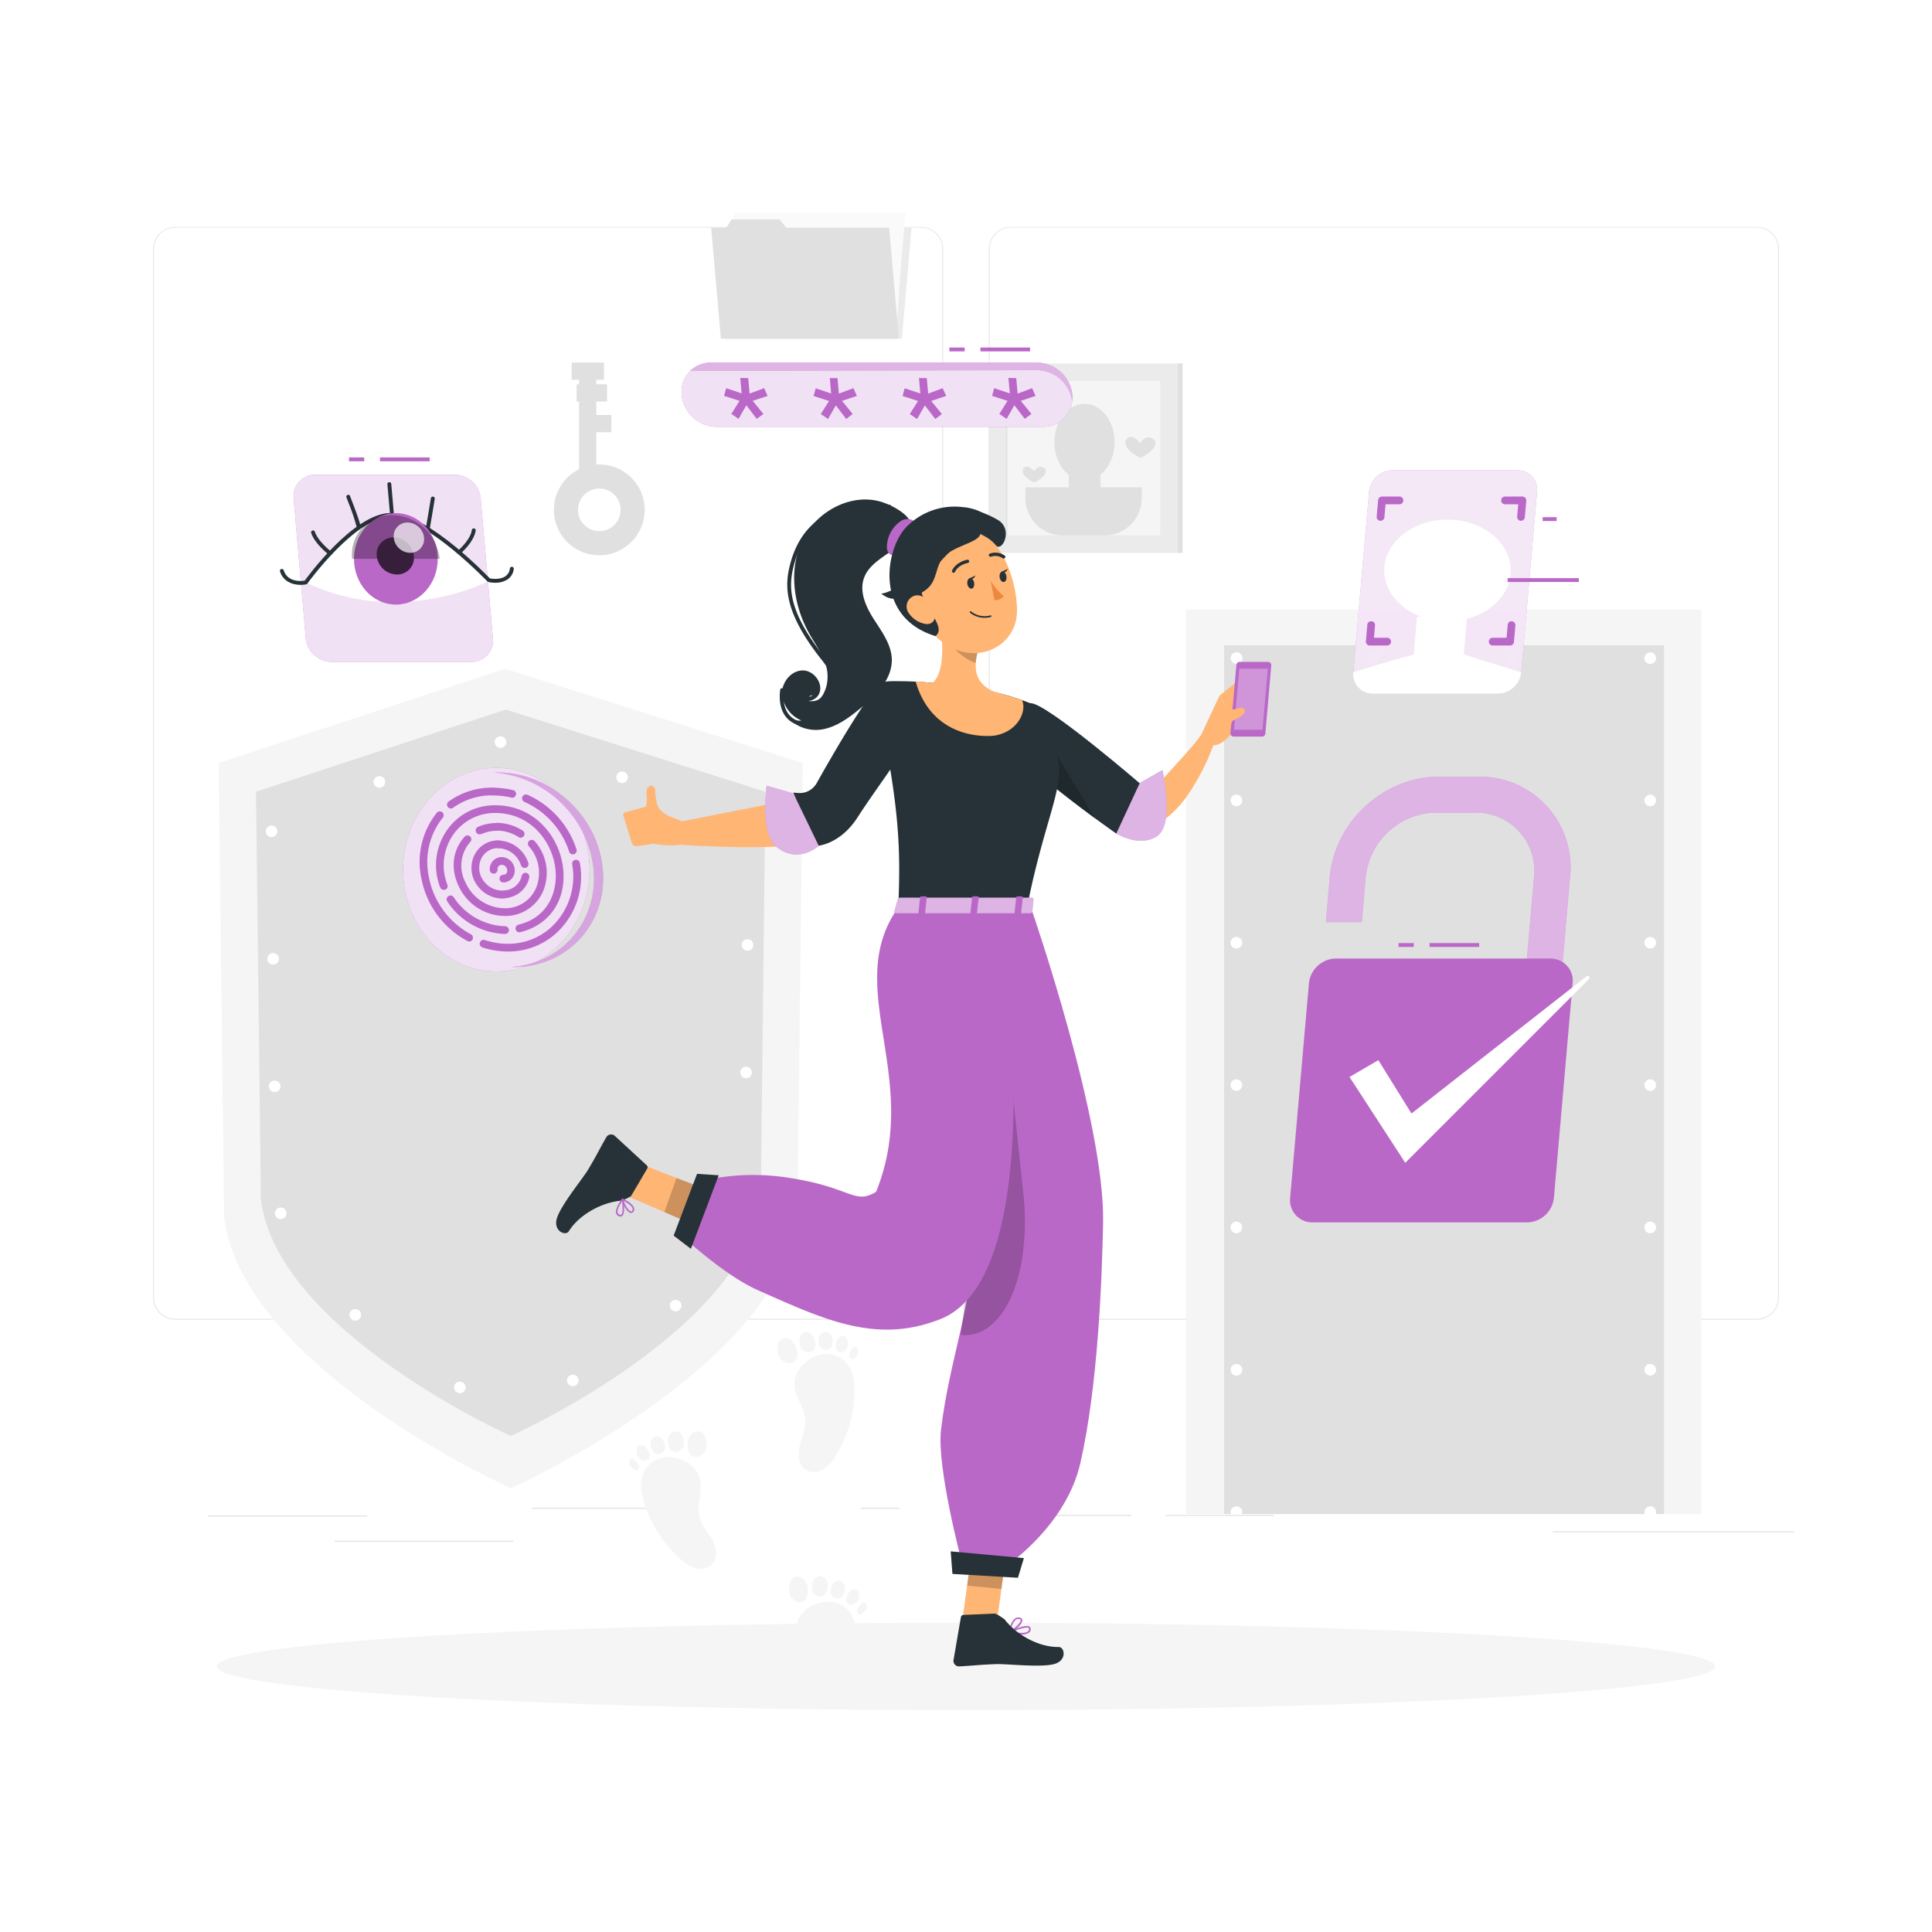 <svg class="animated" id="freepik_stories-authentication" xmlns="http://www.w3.org/2000/svg" viewBox="0 0 500 500" version="1.1" xmlns:xlink="http://www.w3.org/1999/xlink" xmlns:svgjs="http://svgjs.com/svgjs"><style>svg#freepik_stories-authentication:not(.animated) .animable {opacity: 0;}svg#freepik_stories-authentication.animated #freepik--Shadows--inject-31 {animation: 1.5s Infinite  linear floating;animation-delay: 0s;}svg#freepik_stories-authentication.animated #freepik--verification-code--inject-31 {animation: 1.5s Infinite  linear heartbeat;animation-delay: 0s;}svg#freepik_stories-authentication.animated #freepik--Verified--inject-31 {animation: 1.5s Infinite  linear wind;animation-delay: 0s;}svg#freepik_stories-authentication.animated #freepik--eye-scan--inject-31 {animation: 1.5s Infinite  linear wind;animation-delay: 0s;}svg#freepik_stories-authentication.animated #freepik--Character--inject-31 {animation: 1.5s Infinite  linear floating;animation-delay: 0s;}            @keyframes floating {                0% {                    opacity: 1;                    transform: translateY(0px);                }                50% {                    transform: translateY(-10px);                }                100% {                    opacity: 1;                    transform: translateY(0px);                }            }                    @keyframes heartbeat {                0% {                    transform: scale(1);                }                10% {                    transform: scale(1.1);                }                30% {                    transform: scale(1);                }                40% {                    transform: scale(1);                }                50% {                    transform: scale(1.1);                }                60% {                    transform: scale(1);                }                100% {                    transform: scale(1);                }            }                    @keyframes wind {                0% {                    transform: rotate( 0deg );                }                25% {                    transform: rotate( 1deg );                }                75% {                    transform: rotate( -1deg );                }            }        </style><g id="freepik--background-complete--inject-31" class="animable" style="transform-origin: 251.965px 240.575px;"><path d="M238.4,341.53H45.31a5.72,5.72,0,0,1-5.71-5.71V64.39a5.72,5.72,0,0,1,5.71-5.66H238.4a5.71,5.71,0,0,1,5.7,5.71h0V335.82A5.71,5.71,0,0,1,238.4,341.53ZM45.31,58.93a5.47,5.47,0,0,0-5.46,5.46V335.82a5.47,5.47,0,0,0,5.46,5.46H238.4a5.46,5.46,0,0,0,5.45-5.46V64.39a5.46,5.46,0,0,0-5.45-5.46Z" style="fill: rgb(230, 230, 230); transform-origin: 141.85px 200.13px;" id="elbk5vj7uzf97" class="animable"></path><path d="M454.7,341.53H261.6a5.71,5.71,0,0,1-5.7-5.71V64.39a5.71,5.71,0,0,1,5.7-5.66H454.7a5.71,5.71,0,0,1,5.7,5.66V335.82A5.71,5.71,0,0,1,454.7,341.53ZM261.6,58.93a5.46,5.46,0,0,0-5.45,5.46V335.82a5.46,5.46,0,0,0,5.45,5.46H454.7a5.48,5.48,0,0,0,5.47-5.46V64.39a5.48,5.48,0,0,0-5.47-5.46Z" style="fill: rgb(230, 230, 230); transform-origin: 358.15px 200.13px;" id="elrppk2qu17qr" class="animable"></path><path d="M207.75,197.46,206.38,315c-4.84,39.11-74.17,70.16-74.17,70.16S62.87,354.14,58,315L56.59,197.46l74.1-24.39Z" style="fill: rgb(245, 245, 245); transform-origin: 132.17px 279.115px;" id="el1opfnq2htjm" class="animable"></path><path d="M198.08,204.9l-1.19,105.54c-4.22,34.11-64.69,61.19-64.69,61.19s-60.47-27.08-64.68-61.19L66.25,204.9l64.63-21.27Z" style="fill: rgb(224, 224, 224); transform-origin: 132.165px 277.63px;" id="elfxgakxwn0os" class="animable"></path><path d="M193.84,211.56l-1.12,96.89c-4,32-60.65,57.36-60.65,57.36s-56.69-25.39-60.64-57.36l-1.19-96.89,60.59-19.94Z" style="fill: none; stroke: rgb(255, 255, 255); stroke-linecap: round; stroke-linejoin: round; stroke-width: 3px; stroke-dasharray: 0, 33; transform-origin: 132.04px 278.715px;" id="eldxtrjynfk2q" class="animable"></path><rect x="306.94" y="157.79" width="133.38" height="234.04" style="fill: rgb(245, 245, 245); transform-origin: 373.63px 274.81px;" id="elxpe18t33iw" class="animable"></rect><rect x="316.8" y="166.99" width="113.85" height="224.84" style="fill: rgb(224, 224, 224); transform-origin: 373.725px 279.41px;" id="elqjcmi16i63" class="animable"></rect><path d="M320,392.83a1.43,1.43,0,0,1-.58-.12,1.39,1.39,0,0,1-.48-.32,1.33,1.33,0,0,1-.33-.49,1.56,1.56,0,0,1-.11-.57,1.5,1.5,0,0,1,1.79-1.47l.28.08.26.14a2.11,2.11,0,0,1,.23.19,1,1,0,0,1,.18.23,1.08,1.08,0,0,1,.14.26,1.31,1.31,0,0,1,.09.28,1.36,1.36,0,0,1,0,.29,1.39,1.39,0,0,1-.12.57,1.43,1.43,0,0,1-.32.49A1.52,1.52,0,0,1,320,392.83Z" style="fill: rgb(255, 255, 255); transform-origin: 319.989px 391.331px;" id="el8qn1sxyf8ep" class="animable"></path><path d="M318.48,354.49A1.5,1.5,0,0,1,320,353h0a1.5,1.5,0,0,1,1.5,1.5h0A1.5,1.5,0,0,1,320,356h0A1.5,1.5,0,0,1,318.48,354.49Zm0-36.83a1.5,1.5,0,0,1,1.5-1.5h0a1.5,1.5,0,0,1,1.5,1.5h0a1.5,1.5,0,0,1-1.5,1.5h0A1.5,1.5,0,0,1,318.48,317.66Zm0-36.84a1.5,1.5,0,0,1,1.5-1.5h0a1.5,1.5,0,0,1,1.5,1.5h0a1.5,1.5,0,0,1-1.5,1.5h0A1.5,1.5,0,0,1,318.48,280.82Zm0-36.84a1.5,1.5,0,0,1,1.5-1.5h0a1.5,1.5,0,0,1,1.5,1.5h0a1.5,1.5,0,0,1-1.5,1.5h0A1.5,1.5,0,0,1,318.48,244Zm0-36.83a1.5,1.5,0,0,1,1.5-1.5h0a1.5,1.5,0,0,1,1.5,1.5h0a1.5,1.5,0,0,1-1.5,1.5h0A1.5,1.5,0,0,1,318.48,207.15Z" style="fill: rgb(255, 255, 255); transform-origin: 319.99px 280.825px;" id="elgdc4n5wyefa" class="animable"></path><path d="M320,171.81a1.48,1.48,0,0,1-1.06-.44,1.06,1.06,0,0,1-.19-.23,2,2,0,0,1-.14-.25,1,1,0,0,1-.08-.29,1.36,1.36,0,0,1,0-.29,1.52,1.52,0,0,1,.44-1.06,1.37,1.37,0,0,1,.22-.19,1.26,1.26,0,0,1,.26-.13,1.52,1.52,0,0,1,.28-.09,1.47,1.47,0,0,1,.59,0,1.52,1.52,0,0,1,.28.09,1.26,1.26,0,0,1,.26.13,2.11,2.11,0,0,1,.23.19,1.52,1.52,0,0,1,.44,1.06,1.36,1.36,0,0,1,0,.29,1.61,1.61,0,0,1-.09.29,1.23,1.23,0,0,1-.14.25,1,1,0,0,1-.18.23A1.52,1.52,0,0,1,320,171.81Z" style="fill: rgb(255, 255, 255); transform-origin: 320.03px 170.31px;" id="elwrhhm524wl" class="animable"></path><path d="M389.88,170.31a1.5,1.5,0,0,1,1.5-1.5h0a1.5,1.5,0,0,1,1.5,1.5h0a1.5,1.5,0,0,1-1.5,1.5h0A1.5,1.5,0,0,1,389.88,170.31Zm-35.7,0a1.5,1.5,0,0,1,1.5-1.5h0a1.5,1.5,0,0,1,1.5,1.5h0a1.5,1.5,0,0,1-1.5,1.5h0A1.5,1.5,0,0,1,354.18,170.31Z" style="fill: rgb(255, 255, 255); transform-origin: 373.53px 170.31px;" id="elmm0dic2mqa" class="animable"></path><path d="M427.08,171.81a1.43,1.43,0,0,1-.29,0l-.28-.08-.26-.14a2.11,2.11,0,0,1-.23-.19,1.5,1.5,0,0,1-.44-1.06,1.52,1.52,0,0,1,.44-1.06,1.3,1.3,0,0,1,.23-.18.94.94,0,0,1,.26-.14,1.31,1.31,0,0,1,.28-.09,1.47,1.47,0,0,1,.59,0l.28.09a.89.89,0,0,1,.25.14,1,1,0,0,1,.23.18,1.52,1.52,0,0,1,.44,1.06,1.5,1.5,0,0,1-.44,1.06,1.45,1.45,0,0,1-.23.19,2,2,0,0,1-.25.14l-.28.08A1.53,1.53,0,0,1,427.08,171.81Z" style="fill: rgb(255, 255, 255); transform-origin: 427.08px 170.329px;" id="el6jt766ug70l" class="animable"></path><path d="M425.58,354.49a1.5,1.5,0,0,1,1.5-1.5h0a1.5,1.5,0,0,1,1.5,1.5h0a1.5,1.5,0,0,1-1.5,1.5h0A1.5,1.5,0,0,1,425.58,354.49Zm0-36.83a1.5,1.5,0,0,1,1.5-1.5h0a1.5,1.5,0,0,1,1.5,1.5h0a1.5,1.5,0,0,1-1.5,1.5h0A1.5,1.5,0,0,1,425.58,317.66Zm0-36.84a1.5,1.5,0,0,1,1.5-1.5h0a1.5,1.5,0,0,1,1.5,1.5h0a1.5,1.5,0,0,1-1.5,1.5h0A1.5,1.5,0,0,1,425.58,280.82Zm0-36.84a1.5,1.5,0,0,1,1.5-1.5h0a1.5,1.5,0,0,1,1.5,1.5h0a1.5,1.5,0,0,1-1.5,1.5h0A1.5,1.5,0,0,1,425.58,244Zm0-36.83a1.5,1.5,0,0,1,1.5-1.5h0a1.5,1.5,0,0,1,1.5,1.5h0a1.5,1.5,0,0,1-1.5,1.5h0A1.5,1.5,0,0,1,425.58,207.15Z" style="fill: rgb(255, 255, 255); transform-origin: 427.08px 280.82px;" id="eldf80i4pfgs7" class="animable"></path><path d="M427.08,392.83a1.5,1.5,0,0,1-1.06-2.56,2.11,2.11,0,0,1,.23-.19l.26-.14.28-.08a1.47,1.47,0,0,1,.59,0l.28.08a2,2,0,0,1,.25.14,1.45,1.45,0,0,1,.23.19,1.5,1.5,0,0,1,.44,1.06,1.46,1.46,0,0,1-.44,1.06A1.5,1.5,0,0,1,427.08,392.83Z" style="fill: rgb(255, 255, 255); transform-origin: 427.081px 391.33px;" id="ely4utr8rffcm" class="animable"></path><rect x="53.79" y="392.21" width="41.21" height="0.25" style="fill: rgb(224, 224, 224); transform-origin: 74.395px 392.335px;" id="elrabps3anyc" class="animable"></rect><rect x="137.67" y="390.21" width="41.33" height="0.25" style="fill: rgb(224, 224, 224); transform-origin: 158.335px 390.335px;" id="eljq2whqgn3fm" class="animable"></rect><rect x="222.78" y="390.21" width="10" height="0.25" style="fill: rgb(224, 224, 224); transform-origin: 227.78px 390.335px;" id="eliwrhg476ues" class="animable"></rect><rect x="86.58" y="398.75" width="46.25" height="0.25" style="fill: rgb(224, 224, 224); transform-origin: 109.705px 398.875px;" id="elvclsa3hvbyn" class="animable"></rect><rect x="271.2" y="392.08" width="21.6" height="0.25" style="fill: rgb(224, 224, 224); transform-origin: 282px 392.205px;" id="elgjwpw4974oo" class="animable"></rect><rect x="301.7" y="392.08" width="27.93" height="0.25" style="fill: rgb(224, 224, 224); transform-origin: 315.665px 392.205px;" id="el0qnywwucsroc" class="animable"></rect><rect x="401.89" y="396.31" width="62.44" height="0.25" style="fill: rgb(224, 224, 224); transform-origin: 433.11px 396.435px;" id="ela1tk4lam3y" class="animable"></rect><polygon points="233.41 87.65 187.34 87.65 189.86 58.94 235.92 58.94 233.41 87.65" style="fill: rgb(235, 235, 235); transform-origin: 211.63px 73.295px;" id="elb5pblav37rp" class="animable"></polygon><polygon points="234.34 55.04 233.08 70.03 231.82 88.05 187.52 88.05 190.04 55.04 234.34 55.04" style="fill: rgb(250, 250, 250); transform-origin: 210.93px 71.545px;" id="elpcnjedfbww" class="animable"></polygon><polygon points="230.11 58.94 232.62 87.65 186.56 87.65 184.04 58.94 187.96 58.94 189.32 56.78 201.73 56.78 203.51 58.94 230.11 58.94" style="fill: rgb(224, 224, 224); transform-origin: 208.33px 72.215px;" id="elrwwojte3x98" class="animable"></polygon><rect x="255.79" y="94.06" width="49.02" height="49.02" style="fill: rgb(235, 235, 235); transform-origin: 280.3px 118.57px;" id="elvip0j3gr5z" class="animable"></rect><rect x="304.81" y="94.06" width="1.25" height="49.02" style="fill: rgb(224, 224, 224); transform-origin: 305.435px 118.57px;" id="el0pgvgf83qce" class="animable"></rect><rect x="260.31" y="98.6" width="39.96" height="39.96" style="fill: rgb(245, 245, 245); transform-origin: 280.29px 118.58px;" id="els9gj31w7fo" class="animable"></rect><rect x="260.32" y="98.6" width="0.37" height="39.96" style="fill: rgb(224, 224, 224); transform-origin: 260.505px 118.58px;" id="el4jzsp8atpu4" class="animable"></rect><ellipse cx="280.67" cy="114.43" rx="7.79" ry="9.92" style="fill: rgb(224, 224, 224); transform-origin: 280.67px 114.43px;" id="el71t0kdxvcvv" class="animable"></ellipse><g id="elrxiod0prbn"><rect x="276.6" y="121.15" width="8.21" height="8.21" style="fill: rgb(224, 224, 224); transform-origin: 280.705px 125.255px; transform: rotate(180deg);" class="animable"></rect></g><g id="elh5broacz2c"><path d="M265.4,126.12h30.08a0,0,0,0,1,0,0v2.8a9.64,9.64,0,0,1-9.64,9.64H275a9.64,9.64,0,0,1-9.64-9.64v-2.8A0,0,0,0,1,265.4,126.12Z" style="fill: rgb(224, 224, 224); transform-origin: 280.42px 132.34px; transform: rotate(180deg);" class="animable"></path></g><path d="M264.64,121.88c0,1.63,3,3,3,3s3-1.33,3-3c0-.78-1.08-1.22-1.79-1A2.18,2.18,0,0,0,267.6,122a3.87,3.87,0,0,0-1.47-1.2A1.12,1.12,0,0,0,264.64,121.88Z" style="fill: rgb(224, 224, 224); transform-origin: 267.64px 122.809px;" id="elfc3mzi2oaic" class="animable"></path><path d="M291.26,114.59c0,2.15,3.89,3.89,3.89,3.89s3.89-1.74,3.89-3.89c0-1-1.44-1.59-2.35-1.33a2.84,2.84,0,0,0-1.54,1.48,5.26,5.26,0,0,0-1.93-1.58A1.47,1.47,0,0,0,291.26,114.59Z" style="fill: rgb(224, 224, 224); transform-origin: 295.15px 115.778px;" id="elo92uqyn67v" class="animable"></path><path d="M205.71,359.32c.46,2.89,2.55,5.38,2.71,8.3.13,2.29-.94,4.44-1.47,6.67s-.27,5,1.68,6.18a4.48,4.48,0,0,0,4.52-.27,10.26,10.26,0,0,0,3.15-3.49,32.46,32.46,0,0,0,4.85-16.48c0-2.45-.25-5.05-1.69-7C215,347,204.57,352.12,205.71,359.32Z" style="fill: rgb(245, 245, 245); transform-origin: 213.387px 365.694px;" id="ellbbnhis1yop" class="animable"></path><path d="M202,351.67a3.2,3.2,0,0,0,1.61.95,2.32,2.32,0,0,0,2.21-.43,2.61,2.61,0,0,0,.5-2.11,5,5,0,0,0-.91-2.56,2.78,2.78,0,0,0-2.36-1.15,2,2,0,0,0-1.82,1.74A6.11,6.11,0,0,0,202,351.67Z" style="fill: rgb(245, 245, 245); transform-origin: 203.788px 349.551px;" id="eltd16ofpluoh" class="animable"></path><path d="M210.31,345.66a1.92,1.92,0,0,0-1.94-.85,1.87,1.87,0,0,0-1.44,1.54,5.54,5.54,0,0,0,0,.73,5.82,5.82,0,0,0,.13,1.17,2.27,2.27,0,0,0,.51,1,2.39,2.39,0,0,0,1.25.64,1.86,1.86,0,0,0,1.67-.42,2.35,2.35,0,0,0,.52-1.75A3.72,3.72,0,0,0,210.31,345.66Z" style="fill: rgb(245, 245, 245); transform-origin: 208.971px 347.362px;" id="el0wgs3vggu11c" class="animable"></path><path d="M214.94,345.41a1.43,1.43,0,0,0-1.75-.66,2.08,2.08,0,0,0-1.24,1.51c0,.22-.06.44-.07.66A4.28,4.28,0,0,0,212,348a1.65,1.65,0,0,0,.52.9,1.84,1.84,0,0,0,1,.42,1.66,1.66,0,0,0,1.33-.43,2.41,2.41,0,0,0,.6-1.6A3,3,0,0,0,214.94,345.41Z" style="fill: rgb(245, 245, 245); transform-origin: 213.668px 346.997px;" id="elgl2u3elnbdo" class="animable"></path><path d="M219.07,346.37c-.49-.73-1-.78-1.56-.47a2.63,2.63,0,0,0-1,1.49,3.64,3.64,0,0,0-.12.59,3.1,3.1,0,0,0,0,1,1.27,1.27,0,0,0,.52.79,1.35,1.35,0,0,0,.83.2,1.61,1.61,0,0,0,1-.47,2.57,2.57,0,0,0,.67-1.43A2.41,2.41,0,0,0,219.07,346.37Z" style="fill: rgb(245, 245, 245); transform-origin: 217.897px 347.847px;" id="el0jr3czm1lajv" class="animable"></path><path d="M219.88,350.42a1.6,1.6,0,0,0,0,.72.75.75,0,0,0,.43.56,1.06,1.06,0,0,0,1.1-.42,2.57,2.57,0,0,0,.63-1.08,1.57,1.57,0,0,0-.15-1.22C221,347.53,220,349.7,219.88,350.42Z" style="fill: rgb(245, 245, 245); transform-origin: 220.97px 350.109px;" id="elve307gnx52" class="animable"></path><path d="M220.69,426.11c.67-2.36,1.06-4.95.17-7.24-2.75-7.13-14.11-4.86-14.86,2.4Z" style="fill: rgb(245, 245, 245); transform-origin: 213.689px 420.322px;" id="elr0h4in4bcd" class="animable"></path><path d="M204.42,412.93a3.19,3.19,0,0,0,1.32,1.33,2.31,2.31,0,0,0,2.24.15,2.63,2.63,0,0,0,1-1.91,5,5,0,0,0-.22-2.7,2.81,2.81,0,0,0-2-1.73,2,2,0,0,0-2.2,1.21A6.17,6.17,0,0,0,204.42,412.93Z" style="fill: rgb(245, 245, 245); transform-origin: 206.641px 411.335px;" id="elx06jzosnhn" class="animable"></path><path d="M214,409.24a1.94,1.94,0,0,0-1.66-1.32,1.89,1.89,0,0,0-1.79,1.12,5.78,5.78,0,0,0-.22.7,5.51,5.51,0,0,0-.18,1.16,2.2,2.2,0,0,0,.23,1.13,2.42,2.42,0,0,0,1,.93,1.82,1.82,0,0,0,1.71,0,2.36,2.36,0,0,0,1-1.55A3.84,3.84,0,0,0,214,409.24Z" style="fill: rgb(245, 245, 245); transform-origin: 212.175px 410.546px;" id="elb7sdb2r5629" class="animable"></path><path d="M218.5,410.19A1.44,1.44,0,0,0,217,409.1a2.11,2.11,0,0,0-1.59,1.15,6.44,6.44,0,0,0-.24.61,4.07,4.07,0,0,0-.2,1.05,1.69,1.69,0,0,0,.26,1,1.81,1.81,0,0,0,.9.67,1.64,1.64,0,0,0,1.4-.08,2.4,2.4,0,0,0,1-1.38A3,3,0,0,0,218.5,410.19Z" style="fill: rgb(245, 245, 245); transform-origin: 216.821px 411.398px;" id="elydjzfkulv7c" class="animable"></path><path d="M222.24,412.18c-.28-.84-.81-1-1.38-.86a2.66,2.66,0,0,0-1.38,1.17,5.42,5.42,0,0,0-.27.54,3.07,3.07,0,0,0-.22.94,1.28,1.28,0,0,0,.29.89,1.33,1.33,0,0,0,.75.41,1.55,1.55,0,0,0,1.09-.19,2.58,2.58,0,0,0,1-1.21A2.4,2.4,0,0,0,222.24,412.18Z" style="fill: rgb(245, 245, 245); transform-origin: 220.664px 413.287px;" id="el0ur9b1mb6oll" class="animable"></path><path d="M222,416.3a1.58,1.58,0,0,0-.21.69.77.77,0,0,0,.27.65,1.06,1.06,0,0,0,1.17-.12,2.68,2.68,0,0,0,.89-.88,1.59,1.59,0,0,0,.17-1.22C223.77,413.79,222.32,415.65,222,416.3Z" style="fill: rgb(245, 245, 245); transform-origin: 223.065px 416.265px;" id="el8p4qobtim7o" class="animable"></path><path d="M181.27,383.66c.37,2.91-1,5.88-.3,8.73.51,2.23,2.14,4,3.26,6s1.65,4.72.09,6.4a4.46,4.46,0,0,1-4.41,1,10.49,10.49,0,0,1-4-2.49,32.45,32.45,0,0,1-9.22-14.49c-.72-2.35-1.16-4.92-.32-7.23C169,374.39,180.38,376.43,181.27,383.66Z" style="fill: rgb(245, 245, 245); transform-origin: 175.603px 391.552px;" id="el4g4rwcxlxd7" class="animable"></path><path d="M182.68,375.3a3.15,3.15,0,0,1-1.28,1.35,2.29,2.29,0,0,1-2.24.2,2.59,2.59,0,0,1-1.07-1.89,5.09,5.09,0,0,1,.16-2.71,2.81,2.81,0,0,1,2-1.76,2,2,0,0,1,2.23,1.16C182.76,372.58,183.11,374.39,182.68,375.3Z" style="fill: rgb(245, 245, 245); transform-origin: 180.429px 373.752px;" id="elvey0xkeg5gi" class="animable"></path><path d="M173.07,371.81a1.94,1.94,0,0,1,1.63-1.36,1.89,1.89,0,0,1,1.81,1.09,5,5,0,0,1,.24.69,5.42,5.42,0,0,1,.2,1.15,2.14,2.14,0,0,1-.21,1.14,2.34,2.34,0,0,1-1,1,1.82,1.82,0,0,1-1.71.07,2.36,2.36,0,0,1-1-1.54A3.72,3.72,0,0,1,173.07,371.81Z" style="fill: rgb(245, 245, 245); transform-origin: 174.918px 373.109px;" id="eln8nemui3hf" class="animable"></path><path d="M168.55,372.85a1.43,1.43,0,0,1,1.5-1.12,2.11,2.11,0,0,1,1.61,1.11,5.22,5.22,0,0,1,.25.61,4.1,4.1,0,0,1,.23,1.05,1.73,1.73,0,0,1-.25,1,1.81,1.81,0,0,1-.88.69,1.63,1.63,0,0,1-1.4-.05,2.37,2.37,0,0,1-1-1.36A3,3,0,0,1,168.55,372.85Z" style="fill: rgb(245, 245, 245); transform-origin: 170.281px 374.025px;" id="el9gwxdauk1ui" class="animable"></path><path d="M164.85,374.92c.27-.84.79-1,1.37-.89a2.66,2.66,0,0,1,1.4,1.15,4.6,4.6,0,0,1,.28.53,2.72,2.72,0,0,1,.24.93,1.24,1.24,0,0,1-.27.9,1.32,1.32,0,0,1-.74.42,1.57,1.57,0,0,1-1.1-.16,2.63,2.63,0,0,1-1.05-1.19A2.41,2.41,0,0,1,164.85,374.92Z" style="fill: rgb(245, 245, 245); transform-origin: 166.45px 375.998px;" id="elkzq85r9rykf" class="animable"></path><path d="M165.19,379a1.76,1.76,0,0,1,.23.69.79.79,0,0,1-.26.66,1.09,1.09,0,0,1-1.18-.1,2.56,2.56,0,0,1-.9-.86,1.55,1.55,0,0,1-.19-1.22C163.36,376.56,164.85,378.39,165.19,379Z" style="fill: rgb(245, 245, 245); transform-origin: 164.132px 379.001px;" id="el2jstqocfnrk" class="animable"></path><path d="M156.73,143.59a11.75,11.75,0,1,1,10-13.27A11.77,11.77,0,0,1,156.73,143.59Zm-2.38-17.1a5.51,5.51,0,1,0,6.21,4.7A5.52,5.52,0,0,0,154.35,126.49Z" style="fill: rgb(224, 224, 224); transform-origin: 155.093px 131.954px;" id="elzy1l19url7n" class="animable"></path><g id="elgyzelwgddb8"><rect x="149.86" y="97.09" width="4.46" height="28.69" style="fill: rgb(224, 224, 224); transform-origin: 152.09px 111.435px; transform: rotate(-7.95deg);" class="animable"></rect></g><g id="elzqve5h0dyv"><rect x="147.94" y="93.82" width="8.37" height="4.46" style="fill: rgb(224, 224, 224); transform-origin: 152.125px 96.05px; transform: rotate(-8.049deg);" class="animable"></rect></g><g id="elnglxm4j8tjo"><rect x="149.23" y="99.46" width="7.87" height="4.46" style="fill: rgb(224, 224, 224); transform-origin: 153.165px 101.69px; transform: rotate(-7.94deg);" class="animable"></rect></g><g id="elsfplavcnmg"><rect x="151.36" y="107.4" width="6.87" height="4.46" style="fill: rgb(224, 224, 224); transform-origin: 154.795px 109.63px; transform: rotate(-7.94deg);" class="animable"></rect></g></g><g id="freepik--Shadows--inject-31" class="animable" style="transform-origin: 250px 431.27px;"><g id="freepik--Shadow--inject-214--inject-31" class="animable" style="transform-origin: 250px 431.27px;"><ellipse id="freepik--path--inject-214--inject-31" cx="250" cy="431.27" rx="193.89" ry="11.32" style="fill: rgb(245, 245, 245); transform-origin: 250px 431.27px;" class="animable"></ellipse></g></g><g id="freepik--Fingerprint--inject-31" class="animable" style="transform-origin: 128.44px 225.06px;"><g id="el74l8psnssrk"><ellipse cx="128.44" cy="225.06" rx="24.14" ry="26.34" style="fill: rgb(186, 104, 200); transform-origin: 128.44px 225.06px; transform: rotate(-46.25deg);" class="animable"></ellipse></g><g id="elwv4zzv8myc"><g style="opacity: 0.8; transform-origin: 128.44px 225.06px;" class="animable"><g id="elwmezbp6m7lb"><ellipse cx="128.44" cy="225.06" rx="24.14" ry="26.34" style="fill: rgb(255, 255, 255); transform-origin: 128.44px 225.06px; transform: rotate(-46.25deg);" class="animable"></ellipse></g></g></g><path d="M116.69,209.24a1,1,0,0,1-.6-1.8,19.21,19.21,0,0,1,11.57-3.6h0a1,1,0,0,1,0,2h0a17.18,17.18,0,0,0-10.37,3.2A1,1,0,0,1,116.69,209.24Z" style="fill: rgb(186, 104, 200); transform-origin: 122.175px 206.538px;" id="elwagh6jfik7" class="animable"></path><path d="M121.42,243.64a1,1,0,0,1-.47-.12,23.3,23.3,0,0,1-11.9-16.18,20.37,20.37,0,0,1,4-17,1,1,0,0,1,1.54,1.28A18.39,18.39,0,0,0,111,227a21.37,21.37,0,0,0,10.88,14.8,1,1,0,0,1-.47,1.88Z" style="fill: rgb(186, 104, 200); transform-origin: 115.5px 226.829px;" id="elqkj6c8gcbmd" class="animable"></path><path d="M131.43,246.25a21.6,21.6,0,0,1-6.59-1.06,1,1,0,0,1,.62-1.91c6.15,2,12.29.88,16.84-3a17.92,17.92,0,0,0,5.78-16.6,1,1,0,1,1,2-.32,19.83,19.83,0,0,1-6.45,18.43A18.44,18.44,0,0,1,131.43,246.25Z" style="fill: rgb(186, 104, 200); transform-origin: 137.271px 234.377px;" id="elxc39ci5vq2" class="animable"></path><path d="M148.25,221.12a1,1,0,0,1-.95-.7,21.31,21.31,0,0,0-11.58-12.89,1,1,0,0,1,.8-1.84,23.34,23.34,0,0,1,12.68,14.12,1,1,0,0,1-.64,1.26A1.18,1.18,0,0,1,148.25,221.12Z" style="fill: rgb(186, 104, 200); transform-origin: 142.184px 213.364px;" id="eln2uauuoyl08" class="animable"></path><path d="M132.49,206.4a.85.85,0,0,1-.23,0,20.33,20.33,0,0,0-4.59-.53,1,1,0,0,1-1-1,1,1,0,0,1,1-1h0a22.05,22.05,0,0,1,5,.59,1,1,0,0,1-.23,2Z" style="fill: rgb(186, 104, 200); transform-origin: 130.116px 205.168px;" id="elny19u7kr1" class="animable"></path><path d="M114.85,230.29a1,1,0,0,1-.94-.65,15.87,15.87,0,0,1,1.76-14.78,15,15,0,0,1,12.52-6.46h0a1,1,0,0,1,0,2h0A13.09,13.09,0,0,0,117.3,216,13.93,13.93,0,0,0,115.79,229a1,1,0,0,1-.59,1.28A1.07,1.07,0,0,1,114.85,230.29Z" style="fill: rgb(186, 104, 200); transform-origin: 121.014px 219.349px;" id="elqjms7qzh1mb" class="animable"></path><path d="M130.71,241.71h0a18.63,18.63,0,0,1-15-8.47,1,1,0,0,1,1.67-1.09,16.62,16.62,0,0,0,13.33,7.56,1,1,0,0,1,0,2Z" style="fill: rgb(186, 104, 200); transform-origin: 123.648px 236.734px;" id="el3btvrcuaua5" class="animable"></path><path d="M134.45,241.28a1,1,0,0,1-1-.76,1,1,0,0,1,.73-1.21c8.11-2,10.21-9.11,9.54-14.57-.87-7.12-6.49-14.33-15.56-14.34a1,1,0,0,1-1-1,1,1,0,0,1,1-1h0c10.23,0,16.57,8.1,17.55,16.1,1,8.25-3.33,14.83-11.05,16.75A1,1,0,0,1,134.45,241.28Z" style="fill: rgb(186, 104, 200); transform-origin: 136.506px 224.84px;" id="elabx3mdy7d3v" class="animable"></path><path d="M124.1,215.92a1,1,0,0,1-.9-.58,1,1,0,0,1,.48-1.33,11.71,11.71,0,0,1,4.87-1,1,1,0,0,1,0,2,9.66,9.66,0,0,0-4,.87A1,1,0,0,1,124.1,215.92Z" style="fill: rgb(186, 104, 200); transform-origin: 126.328px 214.469px;" id="elvhvh47vabjl" class="animable"></path><path d="M130.53,237.05a13.25,13.25,0,0,1-11.91-7.9c-2.07-4.51-1.46-9.22,1.63-12.62a1,1,0,0,1,1.41-.06,1,1,0,0,1,.06,1.41,9.28,9.28,0,0,0-1.28,10.43,11.25,11.25,0,0,0,10.41,6.74,8.64,8.64,0,0,0,7.85-5.17A10.33,10.33,0,0,0,136.86,219a1,1,0,1,1,1.52-1.3,12.32,12.32,0,0,1,2.15,13,10.62,10.62,0,0,1-9.62,6.36Z" style="fill: rgb(186, 104, 200); transform-origin: 129.457px 226.634px;" id="ell2ckawg1tvd" class="animable"></path><path d="M134.74,216.8a.94.94,0,0,1-.53-.16,10.56,10.56,0,0,0-5.66-1.68,1,1,0,0,1,0-2h0a12.48,12.48,0,0,1,6.73,2,1,1,0,0,1-.54,1.84Z" style="fill: rgb(186, 104, 200); transform-origin: 131.644px 214.88px;" id="elv6c2v9301vi" class="animable"></path><path d="M130,232.54a8,8,0,0,1-6.11-2.9,7.61,7.61,0,0,1-1.2-8.15,6.75,6.75,0,0,1,6.27-4h0a1,1,0,0,1,0,2,4.79,4.79,0,0,0-4.45,2.81,5.61,5.61,0,0,0,.91,6,5.91,5.91,0,0,0,6,2,4.73,4.73,0,0,0,3.59-3.64,1,1,0,0,1,1.19-.76,1,1,0,0,1,.77,1.19,6.71,6.71,0,0,1-5.06,5.15A8.12,8.12,0,0,1,130,232.54Z" style="fill: rgb(186, 104, 200); transform-origin: 129.502px 225.015px;" id="elrrhw3pxjb7" class="animable"></path><path d="M135.82,224.62a1,1,0,0,1-1-.7,6.32,6.32,0,0,0-5.87-4.4,1,1,0,1,1,0-2h0a8.37,8.37,0,0,1,7.78,5.8,1,1,0,0,1-.65,1.26A1,1,0,0,1,135.82,224.62Z" style="fill: rgb(186, 104, 200); transform-origin: 132.364px 221.071px;" id="eli3yzq3cub5s" class="animable"></path><path d="M130.27,228.38a1,1,0,0,1,0-2,1,1,0,0,0,1-1.06,1.47,1.47,0,0,0-1.45-1.51,1.11,1.11,0,0,0-.78.35,1.2,1.2,0,0,0-.28.88,1,1,0,1,1-2,.12,3.09,3.09,0,0,1,3-3.35,3.46,3.46,0,0,1,3.45,3.51,3,3,0,0,1-3,3.06Z" style="fill: rgb(186, 104, 200); transform-origin: 129.98px 225.095px;" id="el0r1re00exgpi" class="animable"></path><path d="M156,225.05c1.22,13.93-9.09,25.22-23,25.22l-1.08,0c13.26-.68,22.89-11.7,21.71-25.19a28.13,28.13,0,0,0-26.11-25.18c.35,0,.71,0,1.07,0C142.54,199.84,154.82,211.13,156,225.05Z" style="fill: rgb(186, 104, 200); transform-origin: 141.809px 225.085px;" id="elpkj7t3bu2wl" class="animable"></path><g id="elm71zmxt6gdk"><g style="opacity: 0.4; isolation: isolate; transform-origin: 141.809px 225.085px;" class="animable"><path d="M156,225.05c1.22,13.93-9.09,25.22-23,25.22l-1.08,0c13.26-.68,22.89-11.7,21.71-25.19a28.13,28.13,0,0,0-26.11-25.18c.35,0,.71,0,1.07,0C142.54,199.84,154.82,211.13,156,225.05Z" style="fill: rgb(255, 255, 255); transform-origin: 141.809px 225.085px;" id="elk99xqwhgrsd" class="animable"></path></g></g></g><g id="freepik--verification-code--inject-31" class="animable animator-active" style="transform-origin: 226.95px 100.201px;"><path d="M176.42,102.14a8.66,8.66,0,0,0,.12.89,9.12,9.12,0,0,0,2.82,5,9,9,0,0,0,6.07,2.43h84.49a7.44,7.44,0,0,0,7.59-7.4,8.88,8.88,0,0,0,0-.89,9.25,9.25,0,0,0-9-8.28H184A7.47,7.47,0,0,0,176.42,102.14Z" style="fill: rgb(186, 104, 200); transform-origin: 226.95px 102.175px;" id="el3d5eibnkhzr" class="animable"></path><g id="elfnhm1ssmqsb"><path d="M176.42,102.14a8.66,8.66,0,0,0,.12.89,9.12,9.12,0,0,0,2.82,5,9,9,0,0,0,6.07,2.43h84.49a7.44,7.44,0,0,0,7.59-7.4,8.88,8.88,0,0,0,0-.89,9.25,9.25,0,0,0-9-8.28H184A7.47,7.47,0,0,0,176.42,102.14Z" style="fill: rgb(255, 255, 255); opacity: 0.8; transform-origin: 226.95px 102.175px;" class="animable"></path></g><path d="M277.51,103a5.29,5.29,0,0,1-.06.8,9.25,9.25,0,0,0-9-8L178.62,96A7.56,7.56,0,0,1,184,93.86h84.49a9.25,9.25,0,0,1,9,8.28A8.88,8.88,0,0,1,277.51,103Z" style="fill: rgb(186, 104, 200); transform-origin: 228.066px 98.83px;" id="elc2vsbdq16z6" class="animable"></path><g id="elp3jb8cd4ozl"><path d="M277.51,103a5.29,5.29,0,0,1-.06.8,9.25,9.25,0,0,0-9-8L178.62,96A7.56,7.56,0,0,1,184,93.86h84.49a9.25,9.25,0,0,1,9,8.28A8.88,8.88,0,0,1,277.51,103Z" style="fill: rgb(255, 255, 255); opacity: 0.5; isolation: isolate; transform-origin: 228.066px 98.83px;" class="animable"></path></g><path d="M263,97.86l.36,4,3.76-1.4.89,2-3.84,1.28,2.76,3.39-1.73,1.27-2.69-3.52-2,3.52-1.89-1.27,2.13-3.39-4-1.28.54-2,4.05,1.35-.36-4Z" style="fill: rgb(186, 104, 200); transform-origin: 262.38px 103.105px;" id="elo1h5r2z3ged" class="animable"></path><path d="M239.85,97.86l.36,4,3.76-1.4.9,2L241,103.77l2.76,3.39-1.72,1.27-2.69-3.52-2,3.52-1.9-1.27,2.14-3.39-4-1.28.54-2,4.05,1.35-.35-4Z" style="fill: rgb(186, 104, 200); transform-origin: 239.23px 103.135px;" id="elitvbl20acu" class="animable"></path><path d="M216.75,97.86l.35,4,3.76-1.4.9,2-3.85,1.28,2.76,3.39L219,108.43l-2.69-3.52-2,3.52-1.89-1.27,2.13-3.39-4-1.28.55-2,4,1.35-.35-4Z" style="fill: rgb(186, 104, 200); transform-origin: 216.155px 103.135px;" id="el789mgn9lu27" class="animable"></path><path d="M193.64,97.86l.35,4,3.77-1.4.89,2-3.85,1.28,2.77,3.39-1.73,1.27-2.69-3.52-2,3.52-1.89-1.27,2.13-3.39-4-1.28.54-2,4,1.35-.35-4Z" style="fill: rgb(186, 104, 200); transform-origin: 193.02px 103.105px;" id="el16omjhy6troh" class="animable"></path><rect x="245.71" y="89.94" width="3.94" height="1" style="fill: rgb(186, 104, 200); transform-origin: 247.68px 90.44px;" id="eld4zm9flz3vk" class="animable"></rect><rect x="253.73" y="89.94" width="12.85" height="1" style="fill: rgb(186, 104, 200); transform-origin: 260.155px 90.44px;" id="eluimu0iiz88m" class="animable"></rect></g><g id="freepik--face-recognition--inject-31" class="animable" style="transform-origin: 375.95px 150.615px;"><g id="elwrufhyh8dg"><path d="M397.79,127.24,393.7,174a6.17,6.17,0,0,1-6,5.52H355.23a5,5,0,0,1-5-5.52l4.09-46.77a6.14,6.14,0,0,1,6-5.52h32.47A5,5,0,0,1,397.79,127.24Z" style="fill: rgb(186, 104, 200); opacity: 0.8; transform-origin: 374.011px 150.615px;" class="animable"></path></g><g id="elc27drp52c2q"><path d="M397.79,127.24,393.7,174a6.17,6.17,0,0,1-6,5.52H355.23a5,5,0,0,1-5-5.52l4.09-46.77a6.14,6.14,0,0,1,6-5.52h32.47A5,5,0,0,1,397.79,127.24Z" style="fill: rgb(255, 255, 255); opacity: 0.8; transform-origin: 374.011px 150.615px;" class="animable"></path></g><path d="M357.28,134.78h-.09a1,1,0,0,1-.91-1.08l.38-4.28a1,1,0,0,1,1-.91h4.52a1,1,0,0,1,0,2h-3.6l-.3,3.36A1,1,0,0,1,357.28,134.78Z" style="fill: rgb(186, 104, 200); transform-origin: 359.728px 131.645px;" id="elu1xm6brb0t8" class="animable"></path><path d="M393.64,134.78h-.09a1,1,0,0,1-.91-1.08l.28-3.19H389.5a1,1,0,0,1,0-2H394a1,1,0,0,1,1,1.09l-.38,4.27A1,1,0,0,1,393.64,134.78Z" style="fill: rgb(186, 104, 200); transform-origin: 391.752px 131.645px;" id="el40m43xqtg7i" class="animable"></path><path d="M359,167.05h-4.52a1,1,0,0,1-.73-.32,1,1,0,0,1-.26-.76l.37-4.28a1,1,0,0,1,2,.17l-.28,3.19H359a1,1,0,0,1,0,2Z" style="fill: rgb(186, 104, 200); transform-origin: 356.743px 163.911px;" id="el78fohc6mey6" class="animable"></path><path d="M390.81,167.05H386.3a1,1,0,0,1,0-2h3.6l.29-3.36a1,1,0,0,1,1.08-.91,1,1,0,0,1,.91,1.08l-.37,4.28A1,1,0,0,1,390.81,167.05Z" style="fill: rgb(186, 104, 200); transform-origin: 388.742px 163.913px;" id="ellvjniowg83" class="animable"></path><g id="elbbd1uihdusm"><ellipse cx="374.61" cy="147.63" rx="16.37" ry="13.16" style="fill: rgb(255, 255, 255); transform-origin: 374.61px 147.63px; transform: rotate(-75.54deg);" class="animable"></ellipse></g><polygon points="378.55 172.53 365.6 172.53 366.73 159.58 379.68 159.58 378.55 172.53" style="fill: rgb(255, 255, 255); transform-origin: 372.64px 166.055px;" id="elh1tue2jzrz4" class="animable"></polygon><path d="M393.7,174a6.17,6.17,0,0,1-6,5.52H355.23a5,5,0,0,1-5-5.52s14.92-4.72,16.76-4.72h11.53Z" style="fill: rgb(255, 255, 255); transform-origin: 371.951px 174.4px;" id="el7sps5k5krq8" class="animable"></path><g id="eldsh1xzpg7j"><rect x="390.17" y="149.62" width="18.43" height="1" style="fill: rgb(186, 104, 200); transform-origin: 399.385px 150.12px; transform: rotate(-85.29deg);" class="animable"></rect></g><g id="elnn1msml149e"><rect x="399.24" y="133.84" width="3.62" height="1" style="fill: rgb(186, 104, 200); transform-origin: 401.05px 134.34px; transform: rotate(-85.29deg);" class="animable"></rect></g></g><g id="freepik--Verified--inject-31" class="animable" style="transform-origin: 372.619px 258.674px;"><rect x="361.94" y="244.07" width="3.94" height="1" style="fill: rgb(186, 104, 200); transform-origin: 363.91px 244.57px;" id="elke3wc63shcd" class="animable"></rect><rect x="369.96" y="244.07" width="12.85" height="1" style="fill: rgb(186, 104, 200); transform-origin: 376.385px 244.57px;" id="elt81bl1vo4vk" class="animable"></rect><path d="M406.33,227l-2.49,28.5a5.18,5.18,0,0,1-5.06,4.65,4.2,4.2,0,0,1-4.25-4.65L397,227a15.08,15.08,0,0,0-15.24-16.7H371.6A18.61,18.61,0,0,0,353.44,227l-1,11.64h-9.3l1-11.64c1.25-14.34,13.94-26,28.27-26h10.2A23.47,23.47,0,0,1,406.33,227Z" style="fill: rgb(186, 104, 200); transform-origin: 374.804px 230.574px;" id="el0p4pekl3einc" class="animable"></path><g id="ellizavih5sx"><g style="opacity: 0.5; isolation: isolate; transform-origin: 374.804px 230.574px;" class="animable"><path d="M406.33,227l-2.49,28.5a5.18,5.18,0,0,1-5.06,4.65,4.2,4.2,0,0,1-4.25-4.65L397,227a15.08,15.08,0,0,0-15.24-16.7H371.6A18.61,18.61,0,0,0,353.44,227l-1,11.64h-9.3l1-11.64c1.25-14.34,13.94-26,28.27-26h10.2A23.47,23.47,0,0,1,406.33,227Z" style="fill: rgb(255, 255, 255); transform-origin: 374.804px 230.574px;" id="el6hmy96ksv85" class="animable"></path></g></g><path d="M407,254.46,402.15,310a7.07,7.07,0,0,1-6.92,6.35H339.69a5.73,5.73,0,0,1-5.8-6.35l4.86-55.54a7.07,7.07,0,0,1,3.46-5.39,6.8,6.8,0,0,1,3.46-1H401.2a6,6,0,0,1,3.21.91A5.76,5.76,0,0,1,407,254.46Z" style="fill: rgb(186, 104, 200); transform-origin: 370.446px 282.21px;" id="elqpir39svn5" class="animable"></path><path d="M349.25,278.72l14.43,22.21,47.59-47.59a.48.48,0,0,0-.63-.71l-45.35,35.55-8.57-13.81Z" style="fill: rgb(255, 255, 255); transform-origin: 380.316px 276.741px;" id="ellha3xodx4k" class="animable"></path></g><g id="freepik--eye-scan--inject-31" class="animable" style="transform-origin: 102.706px 144.845px;"><path d="M122,171.31H85.82a6.85,6.85,0,0,1-6.69-6.15L76,129a5.54,5.54,0,0,1,5.61-6.15h36.14A6.84,6.84,0,0,1,124.4,129l3.16,36.14A5.54,5.54,0,0,1,122,171.31Z" style="fill: rgb(186, 104, 200); transform-origin: 101.781px 147.08px;" id="elo6jv0rzs9ha" class="animable"></path><g id="elz2c8r82elqa"><path d="M122,171.31H85.82a6.85,6.85,0,0,1-6.69-6.15L76,129a5.54,5.54,0,0,1,5.61-6.15h36.14A6.84,6.84,0,0,1,124.4,129l3.16,36.14A5.54,5.54,0,0,1,122,171.31Z" style="fill: rgb(255, 255, 255); opacity: 0.8; transform-origin: 101.781px 147.08px;" class="animable"></path></g><path d="M79.15,150.73S92,132.84,101.46,133.3s25.18,17,25.18,17S103.47,162.47,79.15,150.73Z" style="fill: rgb(255, 255, 255); transform-origin: 102.895px 144.565px;" id="elzvup2mzu59j" class="animable"></path><path d="M79.56,151l-.81-.58c.52-.73,12.77-17.65,22.35-17.65h.39c9.56.46,24.86,16.48,25.51,17.16l-.72.69c-.16-.16-15.68-16.41-24.84-16.85h-.34C92,133.79,79.68,150.85,79.56,151Z" style="fill: rgb(38, 50, 56); transform-origin: 102.875px 141.885px;" id="el52tpv93qiv" class="animable"></path><path d="M77.82,151.36c-1.94,0-4.46-.72-5.35-3.46a.5.5,0,0,1,.32-.63.49.49,0,0,1,.63.32c1.15,3.54,5.45,2.69,5.63,2.65a.51.51,0,0,1,.59.39.5.5,0,0,1-.39.59A7.36,7.36,0,0,1,77.82,151.36Z" style="fill: rgb(38, 50, 56); transform-origin: 76.048px 149.301px;" id="elaoevmct58xu" class="animable"></path><path d="M85.45,143.68a.5.5,0,0,1-.31-.1c-.15-.12-3.7-2.86-4.6-5.65a.5.5,0,0,1,.32-.63.51.51,0,0,1,.63.32c.81,2.49,4.22,5.14,4.26,5.16a.5.5,0,0,1,.09.7A.5.5,0,0,1,85.45,143.68Z" style="fill: rgb(38, 50, 56); transform-origin: 83.23px 140.479px;" id="eleayoced2qyp" class="animable"></path><path d="M92.79,136.87h0a.52.52,0,0,1-.49-.51,52.06,52.06,0,0,0-2.17-6.4c-.25-.66-.43-1.14-.47-1.26a.5.5,0,0,1,.34-.63.5.5,0,0,1,.62.34c0,.12.21.56.44,1.19,1.4,3.67,2.26,6.08,2.24,6.78A.49.49,0,0,1,92.79,136.87Z" style="fill: rgb(38, 50, 56); transform-origin: 91.469px 132.46px;" id="elln5v2g5zlu" class="animable"></path><path d="M101.46,133.8a.52.52,0,0,1-.5-.46l-.7-8a.5.5,0,0,1,1-.09l.7,8.06a.51.51,0,0,1-.45.54Z" style="fill: rgb(38, 50, 56); transform-origin: 101.11px 129.321px;" id="el4dhwsnusfbp" class="animable"></path><path d="M128.14,150.81a8.44,8.44,0,0,1-1.46-.12.5.5,0,0,1-.39-.59.48.48,0,0,1,.58-.39s2.45.47,3.95-.59a2.8,2.8,0,0,0,1.14-2,.5.5,0,1,1,1,.15,3.79,3.79,0,0,1-1.56,2.65A5.7,5.7,0,0,1,128.14,150.81Z" style="fill: rgb(38, 50, 56); transform-origin: 129.623px 148.751px;" id="el2kvjh4osbqw" class="animable"></path><path d="M119.16,143.15a.48.48,0,0,1-.37-.17.5.5,0,0,1,0-.71s3-2.64,3.32-5.1a.51.51,0,0,1,.57-.42.5.5,0,0,1,.42.57c-.42,2.82-3.52,5.58-3.65,5.7A.46.46,0,0,1,119.16,143.15Z" style="fill: rgb(38, 50, 56); transform-origin: 120.874px 139.948px;" id="elzbdn03zq0o" class="animable"></path><path d="M110.71,137.34h-.09a.51.51,0,0,1-.41-.58c0-.06,1.1-6.49,1.3-7.81a.5.5,0,1,1,1,.15c-.2,1.33-1.29,7.77-1.3,7.83A.5.5,0,0,1,110.71,137.34Z" style="fill: rgb(38, 50, 56); transform-origin: 111.36px 132.93px;" id="ely9gz7z19ukl" class="animable"></path><g id="elxk54k0dnq1"><ellipse cx="102.45" cy="144.63" rx="10.84" ry="11.84" style="fill: rgb(186, 104, 200); transform-origin: 102.45px 144.63px; transform: rotate(-46.25deg);" class="animable"></ellipse></g><g id="elbtihuc1trer"><path d="M107.14,144.63a6.45,6.45,0,0,0,0-.76,5.36,5.36,0,0,0-5.24-4.81,4.34,4.34,0,0,0-4.39,4.81,3.28,3.28,0,0,0,.14.76H91.13a10.21,10.21,0,0,1,10.33-11.33,12.63,12.63,0,0,1,12.33,11.33Z" style="opacity: 0.3; transform-origin: 102.429px 138.964px;" class="animable"></path></g><g id="elwv4d9m11ja"><path d="M107.13,143.87a6.45,6.45,0,0,1,0,.76,4.33,4.33,0,0,1-4.41,4.05,5.35,5.35,0,0,1-5.09-4.05,3.28,3.28,0,0,1-.14-.76,4.34,4.34,0,0,1,4.39-4.81A5.36,5.36,0,0,1,107.13,143.87Z" style="opacity: 0.7; transform-origin: 102.303px 143.87px;" class="animable"></path></g><g id="el66xrseahg9f"><path d="M109.74,139.15a3.54,3.54,0,0,1-3.58,3.92,4.37,4.37,0,0,1-4.26-3.92,3.53,3.53,0,0,1,3.58-3.92A4.36,4.36,0,0,1,109.74,139.15Z" style="fill: rgb(255, 255, 255); opacity: 0.7; transform-origin: 105.819px 139.15px;" class="animable"></path></g><rect x="90.32" y="118.38" width="3.94" height="1" style="fill: rgb(186, 104, 200); transform-origin: 92.29px 118.88px;" id="elkh994vb90o" class="animable"></rect><rect x="98.34" y="118.38" width="12.85" height="1" style="fill: rgb(186, 104, 200); transform-origin: 104.765px 118.88px;" id="elsvy4njxt96f" class="animable"></rect></g><g id="freepik--Character--inject-31" class="animable" style="transform-origin: 236.469px 280.266px;"><path d="M276,191.65l.34.41.46.53c.33.35.65.72,1,1.06.69.72,1.44,1.42,2.2,2.13a58.1,58.1,0,0,0,4.77,3.95c1.69,1.26,3.47,2.41,5.25,3.55,1,.54,1.82,1.11,2.76,1.63l2.17,1.2a1.44,1.44,0,0,0,1,.06c.7-.21,4.72-4.19,6-5.67,2.84-3.25,7.14-7.53,9.46-11.17L314,192.9a58.69,58.69,0,0,1-6.47,12.64,28,28,0,0,1-5.1,5.71,14.34,14.34,0,0,1-3.92,2.35,9.51,9.51,0,0,1-5.68.43,8.9,8.9,0,0,1-1.43-.48l-.9-.39-1.62-.74c-1.09-.48-2.14-1.06-3.2-1.59a66.35,66.35,0,0,1-6.16-3.73,63.54,63.54,0,0,1-5.75-4.46c-.95-.83-1.8-1.67-2.67-2.58-.43-.45-.87-.92-1.29-1.41l-.62-.76c-.23-.28-.4-.49-.71-.92Z" style="fill: rgb(255, 181, 115); transform-origin: 291.24px 201.804px;" id="elcymfwiqrg6" class="animable"></path><path d="M311,189.88l4.64-9.92,4.43,7.94s-2.91,5-6.07,5Z" style="fill: rgb(255, 181, 115); transform-origin: 315.535px 186.43px;" id="elflo6m0au0t6" class="animable"></path><polygon points="320.9 175.84 325.58 181.86 320.11 187.89 315.68 179.96 320.9 175.84" style="fill: rgb(255, 181, 115); transform-origin: 320.63px 181.865px;" id="eloh6jkjx24m" class="animable"></polygon><path d="M319.27,190.63h7.37a.84.84,0,0,0,.83-.76L329,172.2a.83.83,0,0,0-.83-.91h-7.36a.84.84,0,0,0-.83.77l-1.55,17.66A.84.84,0,0,0,319.27,190.63Z" style="fill: rgb(186, 104, 200); transform-origin: 323.716px 180.96px;" id="el2a87cvwmhyh" class="animable"></path><g id="elznoygozcgjk"><polygon points="319.35 188.86 326.73 188.86 328.11 173.07 320.73 173.07 319.35 188.86" style="fill: rgb(255, 255, 255); opacity: 0.3; transform-origin: 323.73px 180.965px;" class="animable"></polygon></g><path d="M318.87,186.62h0l1.31-.67a8,8,0,0,0,1.83-1.28l.24-.87a1.26,1.26,0,0,0-1.39-.57l-1.09.3-5.41.41-.13,2.28,1.58,2.44.54,0A2.47,2.47,0,0,0,318.87,186.62Z" style="fill: rgb(255, 181, 115); transform-origin: 318.24px 185.926px;" id="el2m2zx8z1cms" class="animable"></path><path d="M266.56,182c3.75-.68,30.2,22.25,30.2,22.25l-7.84,11.5s-28.92-20.14-28-25C261.81,185.64,261.1,183,266.56,182Z" style="fill: rgb(38, 50, 56); transform-origin: 278.829px 198.868px;" id="eli08ctqkr6q" class="animable"></path><g id="ellsxeyjah34"><path d="M269.9,189.33l-.29,12c3,2.33,13.84,10.64,13.84,10.64Z" style="opacity: 0.2; isolation: isolate; transform-origin: 276.53px 200.65px;" class="animable"></path></g><polygon points="248.93 420.31 257.8 421.18 260.62 400.61 251.74 399.74 248.93 420.31" style="fill: rgb(255, 181, 115); transform-origin: 254.775px 410.46px;" id="elc3xyho7wgel" class="animable"></polygon><polygon points="161.6 299.61 159.33 308.25 178.52 316.52 182.5 307.75 161.6 299.61" style="fill: rgb(255, 181, 115); transform-origin: 170.915px 308.065px;" id="el9kzwll5hvgm" class="animable"></polygon><path d="M264.15,423a3.38,3.38,0,0,0,2.19-.48,1.18,1.18,0,0,0,.4-1,.65.65,0,0,0-.34-.57c-1.07-.64-4.69,1.08-5.1,1.27a.21.21,0,0,0-.12.21.21.21,0,0,0,.17.18A15.5,15.5,0,0,0,264.15,423Zm1.61-1.79a.7.7,0,0,1,.4.09.26.26,0,0,1,.14.23.8.8,0,0,1-.27.67c-.55.47-2,.51-4,.13a11.52,11.52,0,0,1,3.76-1.13Z" style="fill: rgb(186, 104, 200); transform-origin: 263.962px 421.917px;" id="el5h02lrojycc" class="animable"></path><path d="M261.39,422.57l.08,0c1.08-.45,3.25-2.31,3.11-3.33a.79.79,0,0,0-.78-.62,1.47,1.47,0,0,0-1.19.3c-1.15.89-1.42,3.3-1.44,3.39a.23.23,0,0,0,.05.21A.22.22,0,0,0,261.39,422.57ZM263.6,419l.12,0c.39.06.41.21.41.26.09.61-1.39,2.09-2.5,2.68a4.78,4.78,0,0,1,1.22-2.72,1.06,1.06,0,0,1,.77-.19Z" style="fill: rgb(186, 104, 200); transform-origin: 262.875px 420.584px;" id="elph4syvffc4i" class="animable"></path><path d="M257.36,417.6l-8,.34a.7.7,0,0,0-.69.63l-1.92,11.17a1.44,1.44,0,0,0,1.37,1.52h.16c3.49-.18,5.17-.44,9.59-.59,2.71-.09,11,.89,14.7.05s3-4.51,1.41-4.48c-5.14.1-11.07-3.25-14-7.17C259.47,418.74,257.92,417.57,257.36,417.6Z" style="fill: rgb(38, 50, 56); transform-origin: 261.008px 424.43px;" id="eldjopgdyxvn" class="animable"></path><path d="M163.41,309.38l4.08-6.93a.69.69,0,0,0-.17-.92L159,293.86a1.45,1.45,0,0,0-2,.32l-.09.14c-1.74,3-2.43,4.58-4.7,8.37-1.4,2.33-6.74,8.8-8,12.33s2.16,5,3,3.62c2.71-4.38,8.74-7.54,13.64-7.92C161.32,310.54,163.13,309.87,163.41,309.38Z" style="fill: rgb(38, 50, 56); transform-origin: 155.765px 306.374px;" id="el0jcgg2h1nau" class="animable"></path><g id="elac6f212wa4"><polygon points="260.62 400.61 259.17 411.22 250.29 410.35 251.73 399.75 260.62 400.61" style="opacity: 0.2; transform-origin: 255.455px 405.485px;" class="animable"></polygon></g><g id="el0scx45gti9u"><polygon points="188.4 309.89 184.3 319.14 171.94 313.68 175.09 304.87 188.4 309.89" style="opacity: 0.2; transform-origin: 180.17px 312.005px;" class="animable"></polygon></g><path d="M272.23,192.55c5.07,8.62-1.13,15.89-6.31,41.65l-33.42.09c.54-13.88.48-25.1-5.44-52.41a4.58,4.58,0,0,1,4.49-5.6c2.76,0,6.23.09,9.76.45a121.54,121.54,0,0,1,16.55,2.51,68.75,68.75,0,0,1,8.7,2.72C268.28,182.54,270.35,187.22,272.23,192.55Z" style="fill: rgb(38, 50, 56); transform-origin: 250.53px 205.285px;" id="elmg224iicakd" class="animable"></path><path d="M267.16,235.94s18.77,54.27,18.32,80.37c-.26,14.95-1.39,42.81-5.9,62.4-3.68,16-18.68,26.2-18.68,26.2l-12-.71s-6.5-24.4-5.37-34.11c2.25-19.33,8.92-33.85,8.11-51.6-1.28-29.06-9.88-83-9.88-83Z" style="fill: rgb(186, 104, 200); transform-origin: 263.624px 320.2px;" id="elj2hco8owu5" class="animable"></path><polygon points="246.49 407.33 263.44 408.33 264.98 403.24 246.04 401.49 246.49 407.33" style="fill: rgb(38, 50, 56); transform-origin: 255.51px 404.91px;" id="elvc27h33ioc" class="animable"></polygon><g id="elct9c1crgpy4"><path d="M248.63,345.58s0-.1.1-.09c10.65,1,18-14.33,16.25-35.32l-5.65-53.5Z" style="opacity: 0.2; isolation: isolate; transform-origin: 256.934px 301.125px;" class="animable"></path></g><path d="M258.74,235.49s14.92,95.43-16.1,106.17c-16.37,6.2-30.14-.52-46.45-7.74-9.43-4.17-21.21-15.46-21.21-15.46l4.53-12.33a59,59,0,0,1,25-1.26c15.9,2.46,16.57,7,22.22,3.57,11.88-29.36-8.56-52.57,5.33-73Z" style="fill: rgb(186, 104, 200); transform-origin: 218.653px 289.771px;" id="el3nj5ziq9xy7" class="animable"></path><polygon points="180.4 303.79 174.34 319.78 178.8 323.19 186 304.16 180.4 303.79" style="fill: rgb(38, 50, 56); transform-origin: 180.17px 313.49px;" id="elx3g83yh5y2q" class="animable"></polygon><path d="M177.9,217.56c-1.51,2.23-9.17.72-9.17.72l-1.63-9.49,9.41,3.77Z" style="fill: rgb(255, 181, 115); transform-origin: 172.5px 213.785px;" id="elblsimge2mjf" class="animable"></path><path d="M169,208.3l1.46,9.86-5.65.84a1.24,1.24,0,0,1-1.33-1L161.31,211a.65.65,0,0,1,.46-.77Z" style="fill: rgb(255, 181, 115); transform-origin: 165.877px 213.653px;" id="elm1emrv2kphd" class="animable"></path><path d="M166.47,212.77l3.22.57,3.05-2.29-1.18-.84a4,4,0,0,1-1.58-2.37,17.34,17.34,0,0,1-.41-3.05v-.34a1.39,1.39,0,0,0-1.18-1.2l-.8.59c-.5,1.09-.14,2.36-.2,3.21l-.13,1.65-1.29.56Z" style="fill: rgb(255, 181, 115); transform-origin: 169.355px 208.295px;" id="elkji3toip2s" class="animable"></path><path d="M228.67,180l-18.92,26L175,212.86v5.7s32.66,2.42,40-1.85,19.65-30.17,19.65-30.17Z" style="fill: rgb(255, 181, 115); transform-origin: 204.825px 199.622px;" id="elfctoygytsaa" class="animable"></path><path d="M228.45,130c-7.94-2.66-17.15,2.27-20.78,9.81s-2.36,16.79,1.73,24.09c1.23,2.21,2.7,4.29,3.71,6.6a10.44,10.44,0,0,1,.69,7.37c-.82,2.39-1.66,3.92-4.62,3.54,0,0,0-1.64,1.13-1.44h0s-2.4,1.33-3.34.46c1.09,1.68,4,1.07,4.93-.71,1.39-2.65-1.17-6.24-4.17-6.21s-5.44,3.07-5.34,6.06a8.22,8.22,0,0,0,5,6.89,3.72,3.72,0,0,1-4-2.15c1.36,3.56,5.8,5.13,9.55,4.43s6.92-3.1,9.86-5.53c4-3.28,8.09-7.43,8-12.56-.09-3.83-2.55-7.12-4.62-10.35s-3.88-7.17-2.56-10.76c1.11-3.05,4.13-4.89,6.79-6.75,1.92-1.33,5.82-4.3,5.36-7.11C235.3,133,230.7,130.75,228.45,130Z" style="fill: rgb(38, 50, 56); transform-origin: 219.097px 159.087px;" id="elfosthxfskmv" class="animable"></path><path d="M210.56,219l-5.24-13.87,1.2.1a5.07,5.07,0,0,0,4.85-2.58c4-7.12,14.33-25.19,17.24-26.09,4.15-1.23,8.42,2.09,10,7,1.19,3.61-11,19.09-16.62,27.89C217,219.24,210.56,219,210.56,219Z" style="fill: rgb(38, 50, 56); transform-origin: 222.006px 197.652px;" id="elekxnshnc22d" class="animable"></path><path d="M159.45,313.94v.11a1.22,1.22,0,0,0,.9.76.74.74,0,0,0,.71-.15c.84-.77.3-4,.25-4.32a.2.2,0,0,0-.16-.17.24.24,0,0,0-.21.08C160.26,311.21,159.18,312.92,159.45,313.94Zm1.54-3c.18,1.28.26,3-.21,3.42a.33.33,0,0,1-.32,0,.8.8,0,0,1-.6-.5c-.18-.54.2-1.64,1.13-2.94Z" style="fill: rgb(186, 104, 200); transform-origin: 160.467px 312.506px;" id="el7zdji5attf" class="animable"></path><path d="M161,310.76c.26,1.08,1.28,2.92,2.18,3.14a.74.74,0,0,0,.82-.42,1.11,1.11,0,0,0,.06-.94c-.41-1.24-2.77-2.26-2.87-2.31a.22.22,0,0,0-.21,0,.22.22,0,0,0-.08.2A2.19,2.19,0,0,0,161,310.76Zm2.72,2a.68.68,0,0,1-.09.52c-.13.24-.26.24-.36.22-.61-.12-1.54-1.63-1.84-2.68.77.39,2,1.12,2.26,1.88a.09.09,0,0,0,0,.06Z" style="fill: rgb(186, 104, 200); transform-origin: 162.518px 312.059px;" id="elxuw915eke99" class="animable"></path><path d="M232.38,232.6l-.93,3.25c-.12.25.17.51.59.5l34.5,0c.33,0,.6-.17.62-.37l.32-3.25c0-.22-.26-.42-.62-.41l-33.9,0A.64.64,0,0,0,232.38,232.6Z" style="fill: rgb(186, 104, 200); transform-origin: 249.451px 234.334px;" id="elyvww1imsqc" class="animable"></path><g id="elqggidktqj4i"><path d="M232.38,232.6l-.93,3.25c-.12.25.17.51.59.5l34.5,0c.33,0,.6-.17.62-.37l.32-3.25c0-.22-.26-.42-.62-.41l-33.9,0A.64.64,0,0,0,232.38,232.6Z" style="fill: rgb(255, 255, 255); opacity: 0.5; isolation: isolate; transform-origin: 249.451px 234.334px;" class="animable"></path></g><path d="M239,236.65h-1c-.19,0-.35-.1-.33-.22l.45-4.23c0-.12.19-.22.39-.22h1c.19,0,.34.1.33.23l-.45,4.22C239.33,236.55,239.15,236.66,239,236.65Z" style="fill: rgb(186, 104, 200); transform-origin: 238.754px 234.315px;" id="elktbegkdytxe" class="animable"></path><path d="M263.87,236.65h-1c-.18,0-.34-.1-.32-.22l.45-4.22c0-.13.18-.23.37-.23h1c.19,0,.35.1.33.22l-.45,4.22C264.23,236.55,264.07,236.65,263.87,236.65Z" style="fill: rgb(186, 104, 200); transform-origin: 263.625px 234.315px;" id="elh8jgxd3n4pk" class="animable"></path><path d="M252.46,236.63h-1c-.19,0-.35-.1-.33-.22l.45-4.22c0-.13.19-.23.38-.23h1c.19,0,.34.1.33.22l-.46,4.22C252.83,236.53,252.66,236.63,252.46,236.63Z" style="fill: rgb(186, 104, 200); transform-origin: 252.209px 234.295px;" id="elzxu9gg424r" class="animable"></path><path d="M242.87,158.53c1.06,5.45,2.1,15.29-1.6,18.25,0,0,1.48,5.59,11.37,7.08,10.92,1.64,5.19-4.58,5.19-4.58-5.95-2.35-5.8-6.65-4.78-10.61Z" style="fill: rgb(255, 181, 115); transform-origin: 250.301px 171.333px;" id="eldiqkghaeof6" class="animable"></path><path d="M241.31,176.73A106.07,106.07,0,0,1,257,178.91l7.48,2.23c1.33,2.68-.85,8.19-7.11,9.24,0,0-15.77,2.17-20.42-14.07Z" style="fill: rgb(255, 181, 115); transform-origin: 250.902px 183.393px;" id="el4vthci0kds3" class="animable"></path><g id="elqcrz8zt7l4m"><path d="M247,162.68l6,6a15.21,15.21,0,0,0-.49,2.84c-2.28-.67-5.94-3.18-6.19-5.58A8.25,8.25,0,0,1,247,162.68Z" style="opacity: 0.2; isolation: isolate; transform-origin: 249.66px 167.1px;" class="animable"></path></g><path d="M236.19,151.65c2.68,8.46,3.62,12.1,9.11,15.43,8.18,5,18-.12,17.9-9.2-.08-8.18-4.43-20.64-13.72-22a12.1,12.1,0,0,0-13.29,15.74Z" style="fill: rgb(255, 181, 115); transform-origin: 249.394px 152.392px;" id="elhh4u7b38m9m" class="animable"></path><path d="M256.38,150.33a19,19,0,0,0,3.41,4,3.12,3.12,0,0,1-2.43,1Z" style="fill: rgb(237, 137, 62); transform-origin: 258.085px 152.832px;" id="elrqv79uqbcui" class="animable"></path><path d="M255.43,159.85a5.82,5.82,0,0,0,1-.2.2.2,0,0,0,.15-.24h0a.21.21,0,0,0-.25-.15,5.67,5.67,0,0,1-5-1,.22.22,0,0,0-.31,0,.21.21,0,0,0,0,.3A6,6,0,0,0,255.43,159.85Z" style="fill: rgb(38, 50, 56); transform-origin: 253.771px 159.041px;" id="els2p09czqhyb" class="animable"></path><path d="M233.28,134.76a8.2,8.2,0,0,0-3.74,6.55,3.06,3.06,0,0,0,.23,1.47,1.42,1.42,0,0,0,1.14.85c.76,0,1.32-.68,1.74-1.32l1.94-3a14.91,14.91,0,0,0,2-3.19C237.24,134.15,234.47,134,233.28,134.76Z" style="fill: rgb(186, 104, 200); transform-origin: 233.107px 138.983px;" id="el5ez310o5lzo" class="animable"></path><path d="M234.23,136.75c-5.31,6.14-7.69,23.13,7.87,27.87,2.6-2.06-1.6-5.81-3.38-10.55-1.17-3.1,4.76-8.89,7.07-11.27s4.44-5.81,7.7-5.26a4.4,4.4,0,0,0,2.56.07c2.59-1.17,1.33-2.72,0-3.8a13.31,13.31,0,0,0-7-2.58A17.33,17.33,0,0,0,234.23,136.75Z" style="fill: rgb(38, 50, 56); transform-origin: 243.877px 147.865px;" id="elgguzx197ry9" class="animable"></path><path d="M251.5,134.69c6.25,5.21-2,5.34-6.37,8.64-4.19,3.17-1.25,8.36-8.34,10.77-5.79,1.69-7.13.67-8.73-.45a9.12,9.12,0,0,0,7.53-8.19C236.08,141.66,244.36,128.65,251.5,134.69Z" style="fill: rgb(38, 50, 56); transform-origin: 240.909px 144.055px;" id="elkpp5ykb3knb" class="animable"></path><path d="M235.25,158.76a6.55,6.55,0,0,0,4.16,2.7c2.24.39,3.1-1.66,2.33-3.66-.73-1.8-2.76-4.17-4.93-3.66a2.91,2.91,0,0,0-2.09,3.54A3,3,0,0,0,235.25,158.76Z" style="fill: rgb(255, 181, 115); transform-origin: 238.323px 157.789px;" id="el1ryco0rnlsb" class="animable"></path><path d="M250.43,135.22c1.21,3.08,4.7,2.67,7.28,5.89,1.59,2,4.71-4.17.46-6.6S248.53,130.4,250.43,135.22Z" style="fill: rgb(38, 50, 56); transform-origin: 255.174px 136.818px;" id="ellyl07yswihk" class="animable"></path><path d="M246.75,148.22a.42.42,0,0,0,.43-.25c.82-1.82,3.28-2.28,3.3-2.28a.44.44,0,0,0,.34-.5.42.42,0,0,0-.49-.33c-.13,0-2.93.59-3.93,2.79a.43.43,0,0,0,.21.56h.14Z" style="fill: rgb(38, 50, 56); transform-origin: 248.595px 146.538px;" id="elwultccxuzlh" class="animable"></path><path d="M259.75,144.54a.4.4,0,0,0,.37-.19.41.41,0,0,0-.11-.58h0a4.2,4.2,0,0,0-3.84-.49.41.41,0,0,0-.22.56.42.42,0,0,0,.55.22h0a3.31,3.31,0,0,1,3,.42A.6.6,0,0,0,259.75,144.54Z" style="fill: rgb(38, 50, 56); transform-origin: 258.052px 143.782px;" id="elnb6gtcyhgwh" class="animable"></path><path d="M300.86,199.28,295,202.61l-6.09,13.1s5.88,3.74,10.52.71S300.86,199.28,300.86,199.28Z" style="fill: rgb(186, 104, 200); transform-origin: 295.426px 208.442px;" id="ell0tj8h7vm6m" class="animable"></path><g id="elm1j3uzmic7c"><path d="M300.86,199.28,295,202.61l-6.09,13.1s5.88,3.74,10.52.71S300.86,199.28,300.86,199.28Z" style="fill: rgb(255, 255, 255); opacity: 0.5; isolation: isolate; transform-origin: 295.426px 208.442px;" class="animable"></path></g><path d="M198.39,203.33l6.93,2,6.57,13.59s-5.28,4.89-11,.22C196.61,215.6,198.39,203.33,198.39,203.33Z" style="fill: rgb(186, 104, 200); transform-origin: 204.956px 212.245px;" id="elp9mwdwzucns" class="animable"></path><g id="elze3xkfxfmac"><g style="opacity: 0.5; isolation: isolate; transform-origin: 204.956px 212.245px;" class="animable"><path d="M198.39,203.33l6.93,2,6.57,13.59s-5.28,4.89-11,.22C196.61,215.6,198.39,203.33,198.39,203.33Z" style="fill: rgb(255, 255, 255); transform-origin: 204.956px 212.245px;" id="elmswix5fp6x" class="animable"></path></g></g><path d="M259.35,147.93c.48-.09,1,.45,1.11,1.19s-.16,1.42-.64,1.5-1-.45-1.11-1.19S258.87,148,259.35,147.93Z" style="fill: rgb(38, 50, 56); transform-origin: 259.585px 149.274px;" id="elcal5cr6inv5" class="animable"></path><path d="M260.83,147.2l-1.69.83C260.16,148.75,260.83,147.2,260.83,147.2Z" style="fill: rgb(38, 50, 56); transform-origin: 259.985px 147.71px;" id="el5k7yu0opx4" class="animable"></path><path d="M251,149.65c.48-.09,1,.45,1.11,1.19s-.16,1.42-.64,1.5-1-.45-1.11-1.19S250.5,149.74,251,149.65Z" style="fill: rgb(38, 50, 56); transform-origin: 251.234px 150.994px;" id="eltlya9cm5nf" class="animable"></path><path d="M252.46,148.92l-1.69.83C251.79,150.47,252.46,148.92,252.46,148.92Z" style="fill: rgb(38, 50, 56); transform-origin: 251.615px 149.43px;" id="elzpi39g7rqd" class="animable"></path><path d="M208.66,187.91a7.31,7.31,0,0,1-2.75-.52c-3.1-1.27-4.54-4.49-4-8.85a.5.5,0,0,1,.56-.43.49.49,0,0,1,.43.56c-.52,3.87.7,6.71,3.35,7.79a7.7,7.7,0,0,0,8.65-2.66c2.51-3.34,1.69-8.08-2.22-13-10.24-12.85-9.56-19.68-8.11-25.08,2.1-7.84,8.25-16.82,25.65-15.09a.5.5,0,1,1-.1,1c-16.69-1.66-22.59,6.9-24.59,14.36-1.44,5.4-2,11.71,7.93,24.2,6,7.53,3.57,12.46,2.24,14.22A9,9,0,0,1,208.66,187.91Z" style="fill: rgb(38, 50, 56); transform-origin: 216.236px 159.162px;" id="elxv06mnchme8" class="animable"></path></g><defs>     <filter id="active" height="200%">         <feMorphology in="SourceAlpha" result="DILATED" operator="dilate" radius="2"></feMorphology>                <feFlood flood-color="#32DFEC" flood-opacity="1" result="PINK"></feFlood>        <feComposite in="PINK" in2="DILATED" operator="in" result="OUTLINE"></feComposite>        <feMerge>            <feMergeNode in="OUTLINE"></feMergeNode>            <feMergeNode in="SourceGraphic"></feMergeNode>        </feMerge>    </filter>    <filter id="hover" height="200%">        <feMorphology in="SourceAlpha" result="DILATED" operator="dilate" radius="2"></feMorphology>                <feFlood flood-color="#ff0000" flood-opacity="0.5" result="PINK"></feFlood>        <feComposite in="PINK" in2="DILATED" operator="in" result="OUTLINE"></feComposite>        <feMerge>            <feMergeNode in="OUTLINE"></feMergeNode>            <feMergeNode in="SourceGraphic"></feMergeNode>        </feMerge>            <feColorMatrix type="matrix" values="0   0   0   0   0                0   1   0   0   0                0   0   0   0   0                0   0   0   1   0 "></feColorMatrix>    </filter></defs></svg>